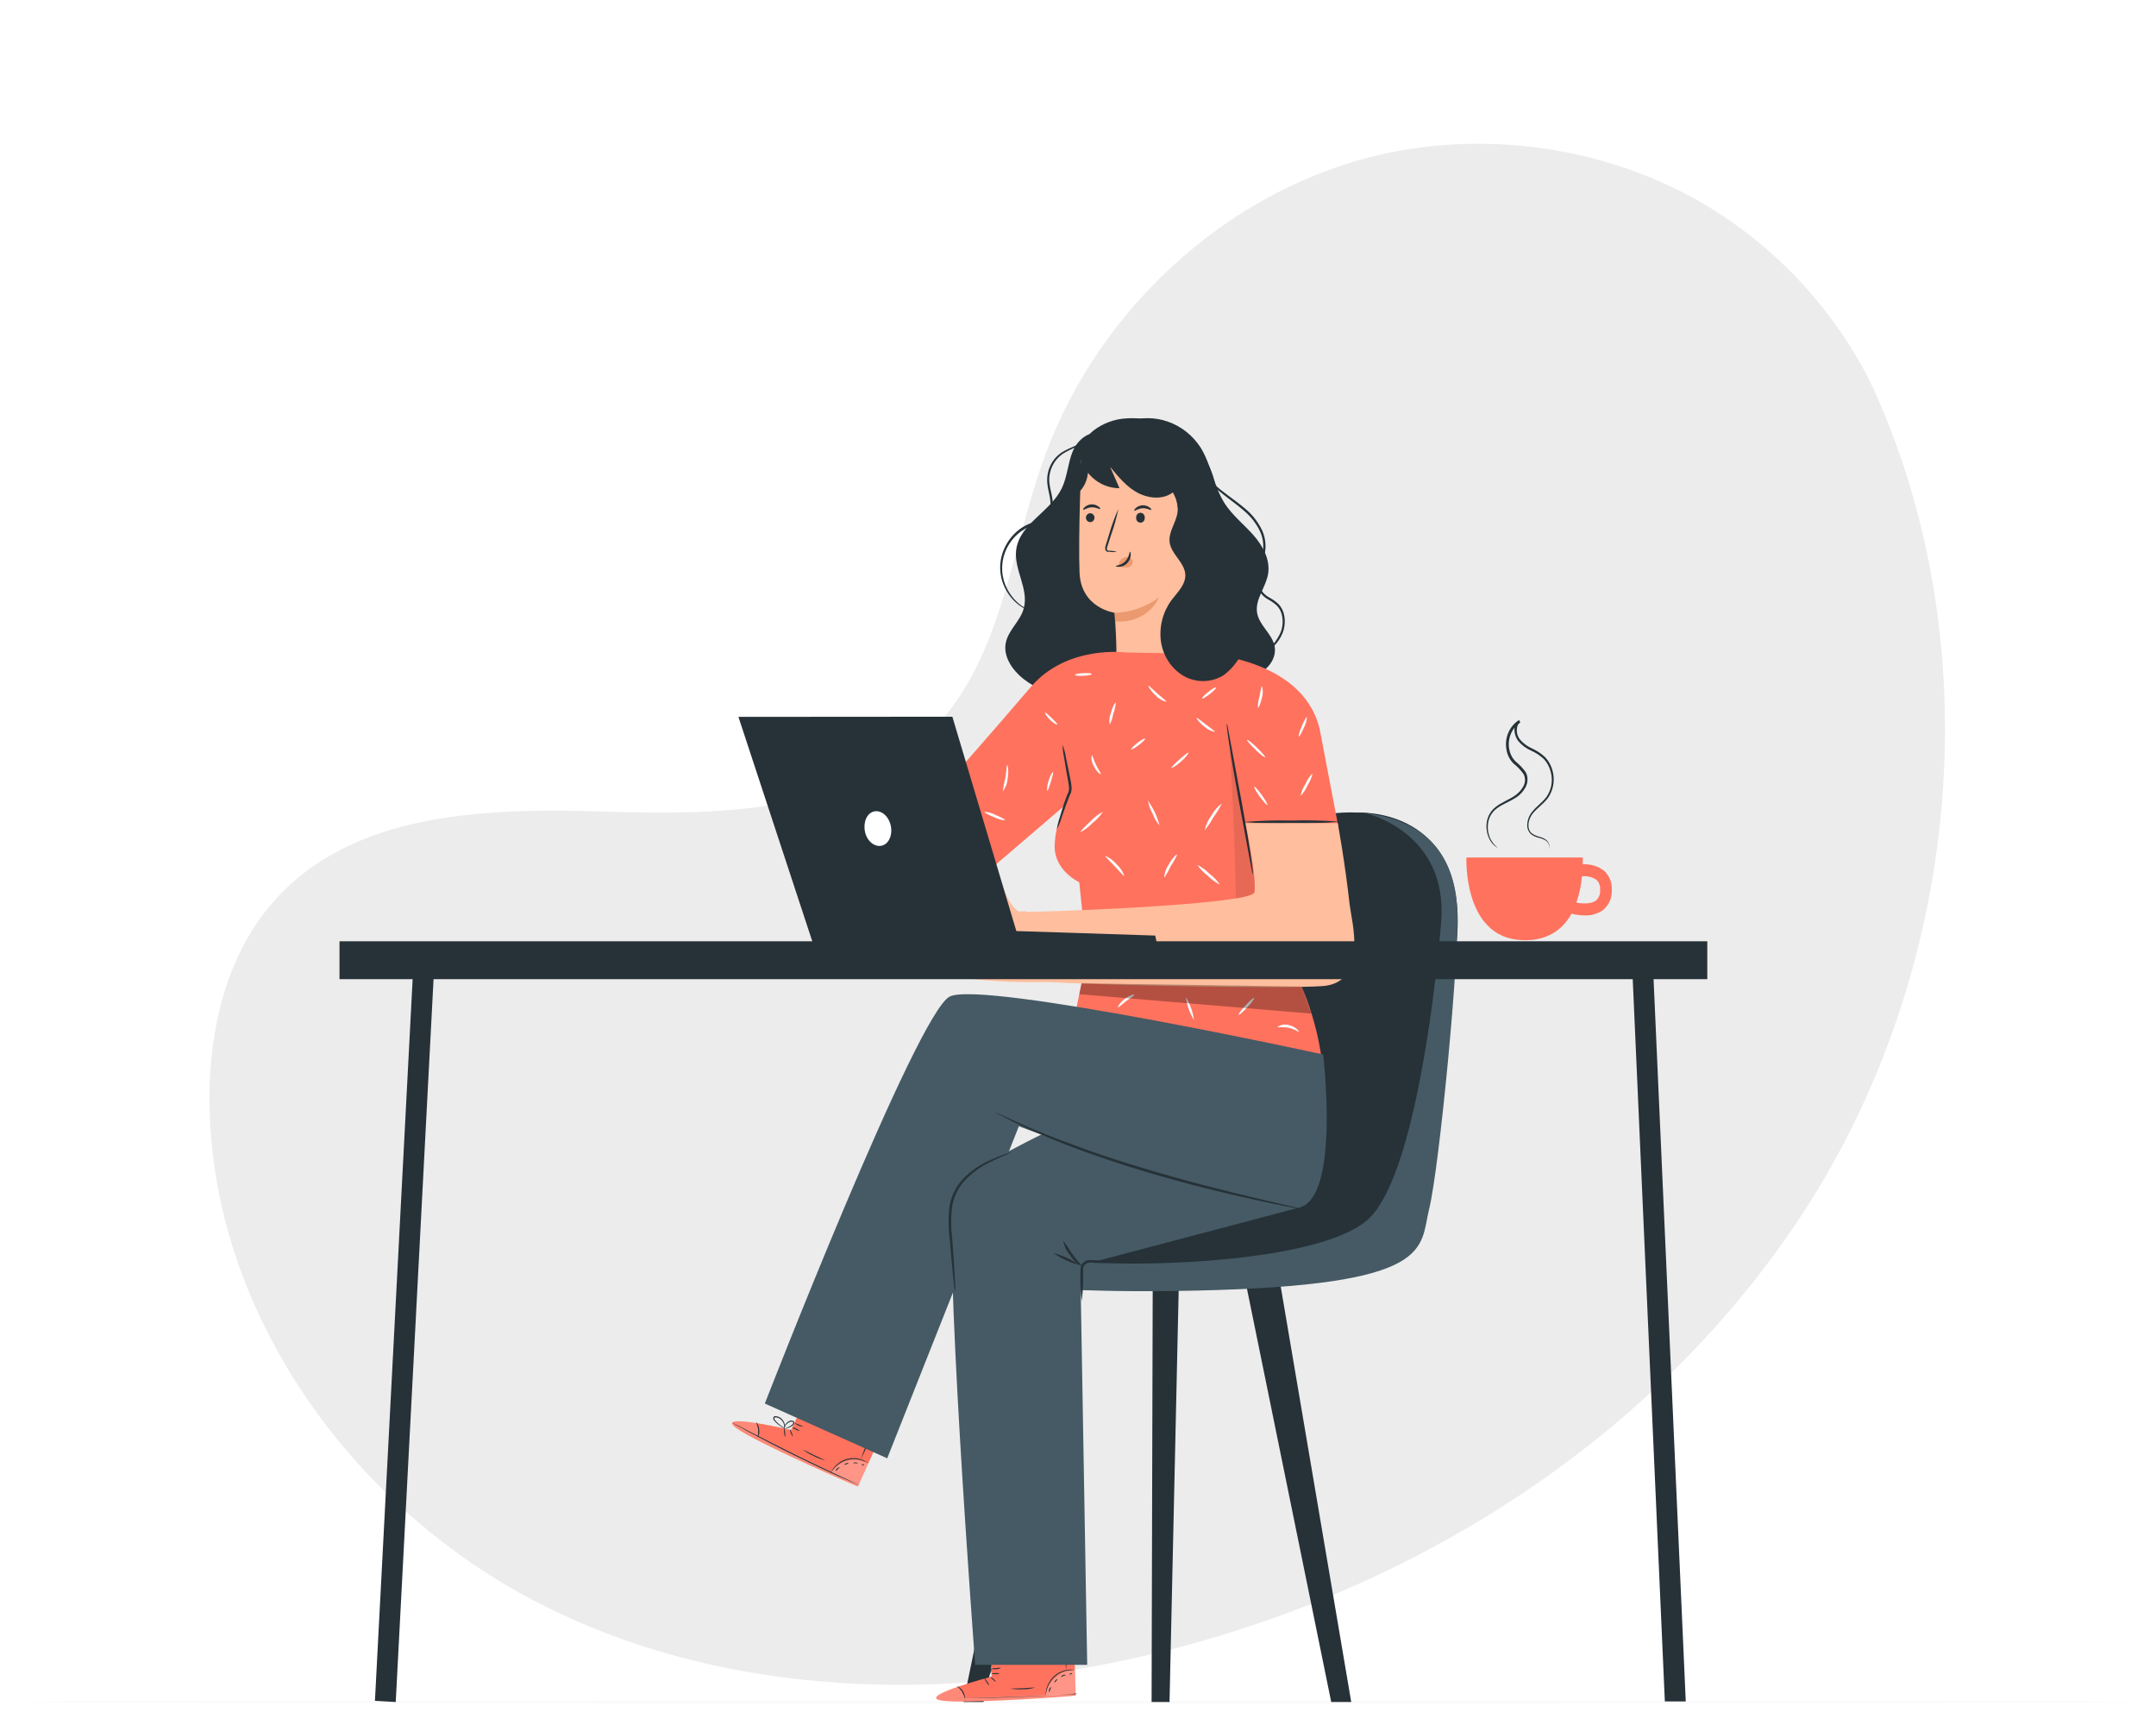 <svg width="525" height="420" viewBox="0 0 525 420" fill="none" xmlns="http://www.w3.org/2000/svg">
<path d="M456.348 94.997C485.071 158.554 477.029 236.978 439.208 295.08C401.387 353.181 338.384 390.884 272.176 404.591C224.97 414.403 174.066 412.432 130.879 390.171C87.692 367.912 53.736 323.169 51.144 273.12C50.171 254.219 54.024 234.145 66.159 220.026C85.52 197.479 118.588 196.693 147.635 197.616C176.681 198.54 209.737 197.841 229.254 175.395C244.21 158.142 246.406 133.124 254.292 111.389C267.688 74.436 300.023 45.572 337.172 37.408C357.946 32.997 379.491 34.669 399.406 42.239C423.224 51.281 443.028 69.086 455.076 92.288C455.531 93.274 455.989 94.198 456.348 94.997Z" fill="#ECECEC"/>
<g clip-path="url(#clip0_607_304)" filter="url(#filter0_d_607_304)">
<path d="M520.531 410.401C520.531 410.588 404.895 410.726 262.278 410.726C119.66 410.726 4 410.588 4 410.401C4 410.214 119.612 410.076 262.278 410.076C404.944 410.076 520.531 410.227 520.531 410.401Z" fill="#FAFAFA"/>
<path d="M390.596 208.009C389.101 206.861 387.261 206.311 385.409 206.461C385.409 205.412 385.409 204.775 385.409 204.775H357.082C357.082 204.775 356.194 224.214 370.502 224.9C376.911 225.212 380.572 222.228 382.673 218.471C383.727 218.731 384.806 218.869 385.889 218.883C387.471 218.956 389.032 218.495 390.343 217.572C391.065 216.985 391.636 216.222 392.008 215.351C392.381 214.481 392.543 213.529 392.479 212.578C392.518 211.717 392.369 210.858 392.043 210.068C391.717 209.275 391.222 208.572 390.596 208.009ZM388.65 215.237C387.449 216.173 385.277 216.035 383.849 215.774C384.562 213.706 385.026 211.556 385.23 209.369C386.47 209.22 387.722 209.524 388.77 210.231C389.078 210.527 389.316 210.893 389.465 211.301C389.614 211.706 389.672 212.144 389.634 212.578C389.691 213.071 389.63 213.571 389.459 214.034C389.287 214.497 389.01 214.91 388.65 215.237Z" fill="#FF725E"/>
<path d="M377.09 203.002C377.231 202.783 377.315 202.53 377.33 202.267C377.288 201.891 377.155 201.531 376.945 201.222C376.736 200.913 376.456 200.663 376.13 200.493C375.653 200.252 375.149 200.072 374.629 199.956C373.975 199.809 373.358 199.519 372.818 199.107C372.519 198.836 372.281 198.5 372.121 198.123C371.961 197.744 371.884 197.335 371.893 196.923C371.894 196.014 372.14 195.123 372.601 194.351C373.573 192.716 375.325 191.68 376.562 190.057C377.184 189.168 377.6 188.143 377.777 187.061C377.953 185.977 377.886 184.866 377.582 183.814C377.285 182.671 376.71 181.627 375.913 180.781C375.011 179.955 373.992 179.28 372.889 178.784C371.658 178.256 370.561 177.44 369.684 176.399C369.266 175.815 368.978 175.141 368.844 174.426C368.684 173.675 368.782 172.889 369.12 172.205C369.309 171.851 369.577 171.552 369.9 171.33L370.225 171.893C369.196 172.558 368.386 173.533 367.898 174.686C367.412 175.84 367.273 177.12 367.5 178.359C367.695 179.534 368.252 180.611 369.085 181.43C370.022 182.177 370.851 183.059 371.545 184.051C371.839 184.609 371.98 185.24 371.954 185.874C371.935 186.503 371.774 187.119 371.484 187.672C370.956 188.652 370.206 189.482 369.3 190.094C367.56 191.242 365.771 191.816 364.44 192.865C363.836 193.312 363.335 193.89 362.968 194.557C362.602 195.226 362.378 195.969 362.314 196.736C362.202 197.904 362.397 199.081 362.878 200.143C363.318 201.038 363.946 201.82 364.715 202.428L364.536 202.341C364.371 202.244 364.216 202.137 364.066 202.016C363.48 201.544 363 200.943 362.663 200.256C362.121 199.159 361.883 197.928 361.979 196.698C362.031 195.923 362.231 195.169 362.567 194.477C362.957 193.703 363.506 193.03 364.175 192.504C365.555 191.38 367.392 190.756 368.977 189.658C369.799 189.079 370.482 188.309 370.968 187.409C371.219 186.953 371.35 186.438 371.35 185.912C371.35 185.386 371.219 184.871 370.968 184.414C370.281 183.473 369.473 182.633 368.568 181.917C367.638 181.006 367.025 179.797 366.827 178.483C366.579 177.116 366.734 175.7 367.275 174.425C367.814 173.151 368.713 172.075 369.853 171.343L370.165 171.905C369.929 172.069 369.732 172.287 369.588 172.541C369.368 173.122 369.301 173.753 369.394 174.369C369.487 174.987 369.737 175.566 370.116 176.049C370.939 177.005 371.955 177.754 373.093 178.247C374.251 178.773 375.322 179.489 376.262 180.369C377.126 181.293 377.746 182.432 378.063 183.677C378.374 184.817 378.427 186.016 378.218 187.181C378.01 188.347 377.547 189.445 376.863 190.393C375.505 192.104 373.777 193.103 372.877 194.587C371.977 196.074 371.893 197.947 372.938 198.833C373.982 199.718 375.337 199.695 376.154 200.268C376.504 200.463 376.799 200.752 377.009 201.102C377.221 201.452 377.339 201.853 377.355 202.267C377.342 202.479 377.272 202.682 377.15 202.853C377.15 202.965 377.102 203.002 377.09 203.002Z" fill="#263238"/>
<path d="M287.081 307.246L284.788 410.401H280.42L280.696 307.507L287.081 307.246Z" fill="#263238"/>
<path d="M302.892 306.097L324.161 410.401H329.034L311.329 306.097H302.892Z" fill="#263238"/>
<path d="M263.017 307.244L239.48 410.401H234.606L255.96 306.821L263.017 307.244Z" fill="#263238"/>
<path d="M330.506 193.84C330.506 193.84 357.465 192.241 354.776 224.687C352.087 257.134 350.539 290.042 340.517 301.278C330.494 312.513 229.574 312.9 221.1 303.687C212.626 294.474 237.28 294.873 241.901 294.873C246.522 294.873 275.028 297.67 284.272 272.402C293.513 247.133 291.208 192.241 330.506 193.84Z" fill="#263238"/>
<path d="M332.235 193.914C332.235 193.914 352.844 198.308 350.924 220.743C349.003 243.177 343.602 282.451 333.581 292.464C323.557 302.476 284.369 304.661 263.087 303.287C238.433 301.677 222.878 296.795 222.878 296.795C222.878 296.795 218.377 299.804 219.733 301.79C221.089 303.774 233.116 311.527 291.389 310.23C349.664 308.93 345.619 299.991 348.031 290.254C350.445 280.516 355.533 228.408 354.825 216.959C354.118 205.512 348.572 195.862 332.235 193.914Z" fill="#455A64"/>
<path d="M274.337 98.698C277.579 97.535 281.101 97.517 284.355 98.645C287.61 99.773 290.416 101.986 292.34 104.94C294.945 109.135 295.558 114.403 298.21 118.56C300.095 121.494 302.878 123.654 305.183 126.251C307.489 128.847 309.372 132.28 308.784 135.763C308.232 139.022 305.58 141.918 306.108 145.189C306.611 148.248 309.708 150.245 310.368 153.291C311.076 156.874 307.764 160.219 304.283 160.782C300.802 161.344 297.345 159.945 294.069 158.596C290.792 157.248 287.311 155.9 283.842 156.549C279.821 157.311 276.736 160.595 273.22 162.791C269.512 164.995 265.267 166.028 261.004 165.764C256.741 165.501 252.645 163.951 249.214 161.306C246.573 159.195 244.257 155.925 244.905 152.567C245.505 149.396 248.505 147.199 249.297 144.09C250.571 139.471 246.898 134.752 247.437 129.971C248.182 123.554 255.839 120.62 258.576 114.828C259.909 112.044 260.029 108.798 261.193 105.939C262.357 103.08 265.43 100.533 268.166 101.757" fill="#263238"/>
<path d="M271.733 157.099C272.129 154.814 271.422 145.201 271.422 145.201C271.422 145.201 263.236 144.127 262.875 135.426C262.516 126.725 263.355 106.713 263.355 106.713L278.442 99.222L291.647 114.827L291.898 157.011L271.733 157.099Z" fill="#FFBE9D"/>
<path d="M264.429 122.056C264.431 122.269 264.493 122.477 264.609 122.653C264.723 122.829 264.886 122.967 265.077 123.048C265.265 123.129 265.474 123.15 265.675 123.108C265.876 123.067 266.061 122.965 266.207 122.815C266.352 122.665 266.452 122.474 266.495 122.265C266.536 122.057 266.519 121.84 266.443 121.642C266.367 121.444 266.238 121.273 266.068 121.151C265.901 121.029 265.701 120.962 265.497 120.957C265.215 120.957 264.946 121.072 264.746 121.278C264.545 121.484 264.432 121.763 264.429 122.056Z" fill="#263238"/>
<path d="M263.76 120.108C263.891 120.258 264.683 119.571 265.8 119.522C266.917 119.471 267.756 120.071 267.877 119.909C267.997 119.746 267.805 119.571 267.432 119.297C266.946 118.944 266.361 118.769 265.768 118.798C265.174 118.827 264.609 119.06 264.156 119.459C263.807 119.759 263.699 120.046 263.76 120.108Z" fill="#263238"/>
<path d="M276.671 122.056C276.654 122.207 276.669 122.361 276.715 122.506C276.759 122.651 276.834 122.784 276.931 122.898C277.029 123.011 277.149 123.102 277.283 123.164C277.417 123.226 277.562 123.258 277.708 123.258C277.854 123.258 277.999 123.226 278.133 123.164C278.267 123.102 278.388 123.011 278.485 122.898C278.583 122.784 278.657 122.651 278.702 122.506C278.747 122.361 278.762 122.207 278.747 122.056C278.762 121.904 278.747 121.751 278.702 121.606C278.657 121.461 278.583 121.327 278.485 121.214C278.388 121.1 278.267 121.01 278.133 120.948C277.999 120.886 277.854 120.854 277.708 120.854C277.562 120.854 277.417 120.886 277.283 120.948C277.149 121.01 277.029 121.1 276.931 121.214C276.834 121.327 276.759 121.461 276.715 121.606C276.669 121.751 276.654 121.904 276.671 122.056Z" fill="#263238"/>
<path d="M276.197 120.333C276.329 120.483 277.122 119.796 278.237 119.746C279.354 119.696 280.195 120.295 280.313 120.133C280.434 119.971 280.242 119.796 279.87 119.521C279.386 119.17 278.804 118.995 278.214 119.022C277.62 119.052 277.051 119.279 276.593 119.671C276.256 119.983 276.137 120.258 276.197 120.333Z" fill="#263238"/>
<path d="M271.978 130.37C271.386 130.187 270.772 130.09 270.154 130.083C269.865 130.083 269.589 130.008 269.542 129.796C269.515 129.464 269.577 129.131 269.722 128.834C269.973 128.06 270.25 127.236 270.526 126.338C271.279 124.239 271.884 122.086 272.338 119.896C271.43 121.913 270.672 124 270.069 126.138C269.806 127.012 269.542 127.836 269.289 128.635C269.123 129.027 269.08 129.464 269.169 129.883C269.208 129.993 269.271 130.092 269.355 130.17C269.438 130.249 269.541 130.304 269.65 130.333C269.809 130.355 269.97 130.355 270.13 130.333C270.741 130.437 271.364 130.45 271.978 130.37Z" fill="#263238"/>
<path d="M271.427 145.226C275.301 145.095 279.055 143.794 282.23 141.481C282.23 141.481 279.686 147.823 271.523 147.311L271.427 145.226Z" fill="#EB996E"/>
<path d="M272.391 133.441C272.46 133.073 272.614 132.729 272.839 132.437C273.064 132.146 273.355 131.916 273.688 131.768C273.915 131.66 274.163 131.604 274.413 131.604C274.664 131.604 274.911 131.66 275.14 131.768C275.359 131.881 275.539 132.062 275.658 132.285C275.775 132.508 275.825 132.763 275.799 133.017C275.732 133.308 275.581 133.571 275.367 133.772C275.152 133.972 274.885 134.101 274.599 134.14C274.041 134.217 273.473 134.174 272.93 134.015C272.778 133.991 272.632 133.936 272.499 133.853C272.434 133.81 272.382 133.748 272.35 133.675C272.318 133.602 272.307 133.521 272.318 133.441" fill="#EB996E"/>
<path d="M275.172 130.333C275.243 130.333 275.376 130.645 275.339 131.207C275.272 131.959 274.943 132.66 274.416 133.179C273.892 133.695 273.203 133.993 272.483 134.015C271.931 134.015 271.619 133.866 271.643 133.791C271.666 133.716 272.95 133.716 273.983 132.705C275.016 131.693 274.992 130.32 275.172 130.333Z" fill="#263238"/>
<path d="M262.677 105.727C262.977 108.247 264.152 110.567 265.979 112.251C267.805 113.936 270.161 114.869 272.603 114.877L270.334 109.684C272.35 112.118 274.439 114.678 277.212 116.076C279.984 117.474 283.597 117.699 285.95 115.601C286.718 117.736 286.706 120.096 287.415 122.243C288.123 124.39 289.814 133.279 291.927 132.929C294.04 132.58 295.325 123.679 295.828 121.694C296.434 118.871 296.394 115.94 295.713 113.137C295.031 110.333 293.727 107.735 291.903 105.552C289.755 102.946 287.054 100.894 284.013 99.56C280.972 98.225 277.673 97.644 274.379 97.862C271.442 97.996 268.61 99.035 266.241 100.845C264.217 102.524 262.808 104.872 262.244 107.499" fill="#263238"/>
<path d="M251.473 144.927C251.275 144.913 251.08 144.867 250.895 144.789C250.362 144.621 249.847 144.395 249.36 144.115C247.525 143.097 246.01 141.555 244.99 139.671C244.201 138.279 243.723 136.721 243.589 135.111C243.456 133.502 243.672 131.881 244.222 130.37C244.873 128.584 245.921 126.983 247.283 125.701C248.743 124.32 250.534 123.376 252.468 122.967C253.367 122.835 254.203 122.421 254.869 121.781C255.43 121.075 255.754 120.199 255.794 119.284C255.937 117.449 255.241 115.664 255.049 113.866C254.84 112.136 255.181 110.382 256.021 108.873C256.76 107.565 257.837 106.501 259.13 105.801C260.331 105.165 261.399 104.753 262.323 104.328C263.132 104.001 263.905 103.582 264.627 103.08C265.218 102.623 265.747 102.086 266.199 101.482C266.134 101.674 266.041 101.855 265.924 102.019C265.596 102.504 265.191 102.927 264.723 103.267C264.009 103.819 263.235 104.284 262.419 104.653C261.495 105.102 260.402 105.552 259.298 106.188C258.094 106.87 257.101 107.892 256.429 109.135C255.652 110.548 255.349 112.191 255.565 113.804C255.757 115.514 256.49 117.299 256.357 119.347C256.318 120.41 255.937 121.43 255.277 122.243C254.526 122.983 253.575 123.466 252.553 123.629C250.786 124.016 249.14 124.858 247.768 126.077C246.393 127.296 245.336 128.853 244.69 130.607C244.16 132.041 243.941 133.578 244.046 135.11C244.151 136.642 244.58 138.131 245.303 139.471C246.261 141.313 247.679 142.853 249.409 143.928C250.681 144.652 251.473 144.864 251.473 144.927Z" fill="#263238"/>
<path d="M305.8 156.362C305.8 156.362 306.509 155.863 307.746 154.939C309.536 153.706 310.958 151.976 311.85 149.945C312.397 148.535 312.481 146.978 312.091 145.513C311.875 144.72 311.46 144.001 310.891 143.428C310.242 142.837 309.524 142.334 308.755 141.93C307.868 141.435 307.12 140.709 306.587 139.822C306.052 138.935 305.747 137.92 305.704 136.874C305.621 134.615 306.966 132.742 307.446 130.732C307.854 128.711 307.534 126.605 306.545 124.815C305.631 123.109 304.408 121.605 302.944 120.383C300.195 117.986 297.327 116.225 295.346 114.141C293.714 112.589 292.499 110.623 291.818 108.435C291.654 107.837 291.557 107.221 291.53 106.6C291.499 106.385 291.499 106.166 291.53 105.951C291.63 106.766 291.79 107.572 292.009 108.36C292.761 110.459 293.998 112.333 295.611 113.816C297.58 115.776 300.412 117.461 303.268 119.896C304.784 121.159 306.052 122.715 307.001 124.477C308.077 126.404 308.422 128.679 307.973 130.857C307.422 133.042 306.137 134.839 306.233 136.824C306.264 137.794 306.542 138.738 307.044 139.557C307.543 140.376 308.246 141.041 309.078 141.481C309.887 141.914 310.641 142.451 311.323 143.079C311.942 143.732 312.388 144.54 312.618 145.426C313.013 147 312.903 148.666 312.307 150.17C311.802 151.382 311.061 152.474 310.135 153.378C309.437 154.06 308.681 154.674 307.877 155.213C307.23 155.65 306.678 155.962 306.354 156.15C306.178 156.245 305.994 156.317 305.8 156.362Z" fill="#263238"/>
<path d="M262.406 116.138C263.565 115.135 264.382 113.769 264.734 112.243C265.075 110.724 265.256 109.171 265.273 107.611C265.273 107.162 265.273 106.575 264.818 106.463C264.362 106.351 264.074 106.775 263.882 107.162C262.413 110.052 261.895 113.362 262.406 116.588L262.669 116.325" fill="#263238"/>
<path d="M241.46 404.221L241.232 392.986L261.444 392.413L261.937 408.829L260.736 408.953C255.168 409.428 232.386 410.976 228.629 409.902C224.392 408.717 241.46 404.221 241.46 404.221Z" fill="#FF725E"/>
<g opacity="0.5">
<path opacity="0.5" d="M254.596 408.891C254.849 407.105 255.731 405.483 257.069 404.334C258.371 403.185 260.044 402.591 261.751 402.675L261.906 408.541L254.596 408.891Z" fill="white"/>
</g>
<g opacity="0.4">
<path opacity="0.4" d="M233.124 406.731C233.124 406.731 227.122 408.704 227.925 409.715C228.73 410.726 251.776 410.065 261.93 408.84V408.379L235.008 409.39C235.008 409.39 234.3 406.744 233.124 406.731Z" fill="white"/>
</g>
<path d="M262.269 408.354H261.921L260.925 408.441L257.252 408.717C254.154 408.916 249.87 409.14 245.129 409.29C240.388 409.441 236.102 409.452 232.994 409.428C236.102 409.428 240.388 409.341 245.129 409.203C249.87 409.065 254.142 408.866 257.252 408.717L260.925 408.517H261.921L262.269 408.354Z" fill="#263238"/>
<path d="M235.004 409.715C234.819 409.086 234.569 408.479 234.26 407.904C233.89 407.378 233.459 406.899 232.976 406.481C233.591 406.741 234.114 407.189 234.477 407.767C234.839 408.346 235.023 409.026 235.004 409.715Z" fill="#263238"/>
<path d="M240.875 406.394C240.814 406.394 240.514 406.081 240.214 405.608C239.914 405.134 239.698 404.722 239.759 404.671C239.818 404.622 240.106 404.996 240.418 405.47C240.632 405.742 240.787 406.056 240.875 406.394Z" fill="#263238"/>
<path d="M242.489 405.446C242.489 405.508 242.115 405.295 241.768 404.971C241.419 404.646 241.156 404.359 241.192 404.31C241.227 404.259 241.564 404.459 241.924 404.784C242.285 405.108 242.536 405.395 242.489 405.446Z" fill="#263238"/>
<path d="M243.468 403.435C243.133 403.578 242.772 403.638 242.411 403.609C242.058 403.654 241.698 403.624 241.355 403.522C242.042 403.318 242.768 403.288 243.468 403.435Z" fill="#263238"/>
<path d="M243.779 402.025C243.43 402.286 243.01 402.423 242.579 402.412C242.176 402.491 241.759 402.446 241.38 402.286C241.774 402.207 242.176 402.164 242.579 402.161C242.975 402.085 243.377 402.039 243.779 402.025Z" fill="#263238"/>
<path d="M240.135 404.584C239.705 404.659 239.268 404.659 238.838 404.584C238.368 404.535 237.901 404.443 237.446 404.31C237.172 404.234 236.907 404.129 236.654 403.998C236.498 403.906 236.378 403.76 236.317 403.586C236.294 403.486 236.299 403.38 236.331 403.283C236.363 403.186 236.42 403.099 236.498 403.036C236.984 402.77 237.545 402.684 238.084 402.795C238.624 402.908 239.111 403.207 239.463 403.648C239.669 403.907 239.819 404.21 239.906 404.533C239.934 404.657 239.934 404.785 239.906 404.909C239.762 404.495 239.551 404.112 239.282 403.773C238.983 403.421 238.59 403.169 238.154 403.049C237.639 402.885 237.083 402.939 236.606 403.198C236.413 403.373 236.498 403.622 236.725 403.76C236.963 403.885 237.213 403.985 237.47 404.06C237.909 404.204 238.358 404.313 238.814 404.384C239.643 404.559 240.135 404.533 240.135 404.584Z" fill="#263238"/>
<path d="M239.809 404.659C239.632 404.384 239.567 404.047 239.628 403.722C239.661 403.369 239.772 403.026 239.952 402.724C240.057 402.521 240.211 402.348 240.398 402.225C240.584 402.099 240.799 402.026 241.02 402.012C241.154 402.036 241.273 402.115 241.351 402.229C241.43 402.343 241.462 402.484 241.441 402.624C241.41 402.839 241.34 403.047 241.236 403.236C241.07 403.535 240.869 403.812 240.636 404.06C240.447 404.311 240.199 404.508 239.917 404.633C239.917 404.633 240.168 404.384 240.516 403.947C240.711 403.689 240.883 403.413 241.032 403.123C241.201 402.824 241.308 402.312 241.032 402.263C240.757 402.212 240.385 402.586 240.193 402.862C240.021 403.129 239.902 403.43 239.844 403.747C239.798 404.048 239.786 404.354 239.809 404.659Z" fill="#263238"/>
<path d="M261.641 402.611C261.641 402.611 261.064 402.611 260.153 402.711C258.961 402.877 257.841 403.392 256.923 404.197C256.004 405.002 255.326 406.064 254.966 407.256C254.691 408.167 254.666 408.766 254.631 408.766C254.595 408.766 254.631 408.617 254.631 408.341C254.653 407.956 254.717 407.576 254.823 407.205C255.151 405.959 255.833 404.845 256.779 404.009C257.735 403.183 258.905 402.67 260.14 402.537C260.511 402.492 260.885 402.492 261.256 402.537C261.387 402.541 261.516 402.567 261.641 402.611Z" fill="#263238"/>
<path d="M259.315 393.923C259.499 395.355 259.595 396.797 259.603 398.242C259.689 399.681 259.689 401.123 259.603 402.562C259.426 401.133 259.33 399.695 259.315 398.255C259.237 396.811 259.237 395.365 259.315 393.923Z" fill="#263238"/>
<path d="M252.003 406.905C251.046 407.178 250.056 407.31 249.063 407.292C248.073 407.376 247.076 407.325 246.098 407.143C246.098 407.069 247.431 407.143 249.051 407.043C250.672 406.944 251.993 406.831 252.003 406.905Z" fill="#263238"/>
<path d="M255.966 406.793C255.966 406.793 255.87 407.081 255.739 407.405C255.606 407.73 255.547 408.005 255.474 408.005C255.402 408.005 255.366 407.668 255.474 407.305C255.582 406.944 255.919 406.744 255.966 406.793Z" fill="#263238"/>
<path d="M257.47 404.822C257.47 404.822 257.398 405.083 257.194 405.308C256.99 405.533 256.786 405.682 256.738 405.633C256.69 405.582 256.81 405.37 257.014 405.132C257.218 404.896 257.361 404.771 257.47 404.822Z" fill="#263238"/>
<path d="M259.519 403.872C259.519 403.947 259.243 403.947 258.943 404.059C258.643 404.172 258.439 404.359 258.39 404.31C258.343 404.259 258.498 403.96 258.859 403.822C259.219 403.685 259.543 403.809 259.519 403.872Z" fill="#263238"/>
<path d="M261.062 403.41C261.062 403.473 260.978 403.586 260.811 403.66C260.642 403.735 260.486 403.735 260.462 403.66C260.437 403.586 260.546 403.486 260.715 403.41C260.882 403.335 261.062 403.348 261.062 403.41Z" fill="#263238"/>
<path d="M192.651 344.161L197.331 334.048L215.612 343.061L208.903 357.931L207.702 357.443C202.528 355.26 181.535 345.909 178.654 343.187C175.463 340.154 192.651 344.161 192.651 344.161Z" fill="#FF725E"/>
<g opacity="0.5">
<path opacity="0.5" d="M202.345 354.51C203.346 353.043 204.835 352.011 206.521 351.613C208.183 351.209 209.931 351.468 211.419 352.338L209.018 357.656L202.345 354.51Z" fill="white"/>
</g>
<g opacity="0.4">
<path opacity="0.4" d="M184.119 342.475C184.119 342.475 177.938 341.426 178.19 342.687C178.441 343.949 199.303 354.223 208.893 357.919L209.061 357.481L184.624 345.709C184.624 345.709 185.163 343.05 184.119 342.475Z" fill="white"/>
</g>
<path d="M209.347 357.619C209.235 357.599 209.125 357.56 209.023 357.507L208.086 357.118L204.653 355.634C201.797 354.385 197.884 352.537 193.586 350.428C189.29 348.317 185.462 346.333 182.713 344.847L179.448 343.074L178.572 342.575L178.272 342.375L178.595 342.526L179.495 342.974L182.785 344.686C185.57 346.121 189.41 348.092 193.695 350.203C197.98 352.312 201.881 354.147 204.727 355.459L208.075 357.019L208.986 357.456L209.347 357.619Z" fill="#263238"/>
<path d="M184.488 346.021C184.602 345.38 184.646 344.725 184.62 344.074C184.508 343.427 184.329 342.797 184.092 342.188C184.553 342.694 184.825 343.353 184.86 344.049C184.977 344.732 184.844 345.435 184.488 346.021Z" fill="#263238"/>
<path d="M191.172 345.833C191.1 345.833 190.992 345.384 190.932 344.822C190.872 344.261 190.859 343.786 190.932 343.774C191.079 344.09 191.161 344.434 191.172 344.785C191.243 345.359 191.243 345.822 191.172 345.833Z" fill="#263238"/>
<path d="M193.026 345.746C192.966 345.746 192.774 345.433 192.582 344.985C192.39 344.535 192.305 344.148 192.378 344.123C192.45 344.098 192.63 344.435 192.809 344.885C192.989 345.334 193.085 345.722 193.026 345.746Z" fill="#263238"/>
<path d="M194.778 344.41C194.423 344.378 194.079 344.262 193.771 344.074C193.428 343.955 193.117 343.759 192.858 343.499C193.215 343.532 193.559 343.648 193.867 343.836C194.406 344.098 194.814 344.348 194.778 344.41Z" fill="#263238"/>
<path d="M195.674 343.312C195.261 343.326 194.849 343.255 194.464 343.101C194.079 342.946 193.727 342.713 193.43 342.413C194.176 342.716 194.924 343.015 195.674 343.312Z" fill="#263238"/>
<path d="M191.31 343.874C190.879 343.754 190.474 343.554 190.11 343.286C189.709 343.023 189.331 342.722 188.981 342.388C188.772 342.185 188.579 341.963 188.405 341.725C188.306 341.572 188.268 341.385 188.297 341.203C188.317 341.101 188.364 341.009 188.435 340.936C188.506 340.865 188.595 340.819 188.693 340.802C189.051 340.795 189.406 340.871 189.73 341.027C190.056 341.18 190.344 341.407 190.574 341.692C190.805 341.977 190.971 342.312 191.06 342.671C191.15 343.033 191.163 343.408 191.094 343.774C191.094 343.998 190.986 344.123 190.974 344.11C191.024 343.694 191.004 343.272 190.914 342.862C190.792 342.412 190.552 342.004 190.218 341.689C190.029 341.494 189.804 341.344 189.555 341.242C189.308 341.141 189.043 341.093 188.778 341.103C188.525 341.103 188.489 341.415 188.646 341.638C188.798 341.863 188.97 342.072 189.162 342.263C189.494 342.599 189.852 342.908 190.23 343.186C190.878 343.611 191.335 343.836 191.31 343.874Z" fill="#263238"/>
<path d="M190.978 343.786C190.945 343.457 191.03 343.128 191.219 342.862C191.406 342.564 191.658 342.312 191.95 342.126C192.133 341.993 192.343 341.912 192.564 341.887C192.785 341.863 193.008 341.898 193.212 341.989C193.318 342.076 193.388 342.201 193.41 342.34C193.43 342.48 193.398 342.622 193.32 342.738C193.203 342.914 193.052 343.063 192.875 343.174C192.596 343.372 192.293 343.53 191.975 343.649C191.694 343.773 191.391 343.828 191.086 343.811C191.086 343.811 191.411 343.711 191.915 343.473C192.206 343.342 192.483 343.179 192.742 342.987C193.02 342.813 193.343 342.401 193.067 342.201C192.899 342.145 192.723 342.13 192.549 342.153C192.374 342.177 192.208 342.241 192.058 342.339C191.792 342.499 191.556 342.711 191.362 342.962C191.205 343.22 191.076 343.497 190.978 343.786Z" fill="#263238"/>
<path d="M211.34 352.238C211.34 352.238 210.848 351.926 209.972 351.626C208.84 351.219 207.62 351.154 206.453 351.439C205.287 351.724 204.222 352.347 203.383 353.236C202.722 353.911 202.446 354.485 202.409 354.423C202.449 354.284 202.51 354.154 202.59 354.036C202.779 353.705 203 353.396 203.25 353.113C204.088 352.157 205.184 351.487 206.395 351.19C207.604 350.894 208.872 350.986 210.031 351.452C210.377 351.59 210.706 351.766 211.016 351.976C211.244 352.125 211.352 352.225 211.34 352.238Z" fill="#263238"/>
<path d="M213.056 343.399C212.591 344.758 212.05 346.088 211.436 347.381C210.895 348.707 210.283 350 209.599 351.252C210.063 349.893 210.604 348.563 211.22 347.27C211.753 345.941 212.367 344.647 213.056 343.399Z" fill="#263238"/>
<path d="M200.878 351.526C199.909 351.309 198.974 350.961 198.093 350.49C197.174 350.092 196.307 349.576 195.512 348.954C195.512 348.893 196.713 349.553 198.189 350.265C199.665 350.976 200.901 351.464 200.878 351.526Z" fill="#263238"/>
<path d="M204.455 353.287C204.455 353.361 204.241 353.499 203.988 353.724C203.736 353.948 203.556 354.173 203.495 354.136C203.436 354.098 203.496 353.786 203.832 353.536C204.167 353.287 204.445 353.223 204.455 353.287Z" fill="#263238"/>
<path d="M206.61 352.2C206.61 352.276 206.418 352.412 206.142 352.512C205.866 352.612 205.613 352.663 205.59 352.588C205.566 352.512 205.782 352.388 206.058 352.276C206.334 352.163 206.587 352.138 206.61 352.2Z" fill="#263238"/>
<path d="M208.903 352.363C208.903 352.363 208.615 352.289 208.302 352.263C207.99 352.238 207.726 352.263 207.702 352.263C207.678 352.263 207.943 352.013 208.339 352.064C208.735 352.113 208.95 352.312 208.903 352.363Z" fill="#263238"/>
<path d="M210.45 352.662C210.45 352.662 210.295 352.775 210.114 352.762C209.934 352.75 209.791 352.675 209.801 352.612C209.814 352.55 209.958 352.488 210.126 352.501C210.295 352.512 210.45 352.588 210.45 352.662Z" fill="#263238"/>
<path d="M325.887 197.235L321.589 174.764C318.469 156.462 293.743 155.213 293.743 155.213L274.274 154.876C274.274 154.876 259.871 152.866 251.001 163.279C241.818 174.052 230.524 186.798 230.524 186.798L239.141 209.358L259.546 191.879C257.84 194.993 256.9 198.497 256.81 202.08C256.81 208.058 262.811 210.817 262.811 210.817L264.671 228.958L258.67 258.332L322.058 255.685C320.989 245.832 317.783 236.361 312.684 227.983L313.884 197.235H325.887Z" fill="#FF725E"/>
<path d="M298.722 172.105C298.893 172.566 299.006 173.049 299.059 173.541C299.263 174.601 299.504 175.913 299.802 177.472C300.451 180.942 301.291 185.462 302.203 190.456C303.116 195.45 303.933 200.143 304.437 203.49C304.701 205.162 304.88 206.523 304.988 207.459C305.075 207.944 305.103 208.44 305.072 208.933C304.914 208.467 304.806 207.987 304.748 207.497C304.544 206.436 304.292 205.125 304.004 203.564C303.355 200.094 302.516 195.575 301.603 190.582C300.691 185.587 299.876 180.906 299.371 177.548C299.108 175.875 298.926 174.526 298.818 173.577C298.74 173.091 298.708 172.598 298.722 172.105Z" fill="#263238"/>
<path d="M326.255 196.061C322.36 196.408 318.449 196.533 314.541 196.435C310.633 196.556 306.724 196.461 302.827 196.148C306.722 195.809 310.633 195.689 314.541 195.787C318.447 195.667 322.358 195.759 326.255 196.061Z" fill="#263238"/>
<path d="M328.666 216.385C327.467 205.624 325.75 196.411 325.75 196.411H303.305C303.305 196.411 306.088 210.144 305.476 213.264C304.925 216.024 261.438 217.846 250.108 218.033C249.424 217.509 248.452 218.395 247.574 217.596C246.802 216.881 246.148 216.038 245.642 215.1C244.974 213.961 244.453 212.735 244.095 211.454C244.052 211.215 243.942 210.993 243.781 210.817C243.618 210.641 243.41 210.518 243.182 210.464C242.953 210.41 242.714 210.426 242.495 210.511C242.275 210.595 242.083 210.746 241.945 210.942C241.489 211.953 242.006 215.313 244.154 218.558C246.302 221.803 240.662 220.119 238.596 219.544C236.532 218.97 230.051 217.509 229.391 218.046C228.407 218.832 229.019 220.093 231.094 220.618C233.171 221.142 239.305 223.114 238.969 224.362C238.633 225.611 228.166 222.402 228.166 222.402C228.166 222.402 226.03 221.367 225.597 222.678C224.83 225.05 236.197 227.446 237.289 227.671C238.045 227.822 237.72 229.081 236.916 228.92C236.113 228.757 226.522 225.586 225.718 227.996C225.093 229.844 235.055 230.069 236.701 231.891C238.345 233.713 229.162 230.905 228.634 232.69C228.442 233.365 232.235 233.664 237.757 234.475C243.401 235.035 249.072 235.244 254.741 235.1C267.476 235.824 312.51 236.797 322.125 236.085C333.311 235.2 329.098 220.131 328.666 216.385Z" fill="#FFBE9D"/>
<path d="M257.346 197.873C257.521 196.844 257.777 195.833 258.114 194.851C258.379 193.914 258.702 192.816 259.11 191.605C259.315 191.005 259.543 190.357 259.794 189.72C259.939 189.369 260.119 189.07 260.203 188.783C260.299 188.469 260.338 188.138 260.323 187.81C260.264 187.113 260.163 186.421 260.023 185.738C259.903 185.062 259.782 184.414 259.663 183.777C259.472 182.529 259.278 181.456 259.11 180.432C258.888 179.412 258.768 178.369 258.751 177.323C259.118 178.298 259.385 179.31 259.543 180.344C259.759 181.356 259.986 182.467 260.227 183.652L260.623 185.625C260.786 186.338 260.894 187.065 260.948 187.798C260.968 188.198 260.914 188.601 260.791 188.983C260.666 189.32 260.521 189.65 260.36 189.97C260.107 190.593 259.868 191.217 259.651 191.818C259.255 192.952 258.871 194.014 258.535 194.989C258.256 195.996 257.857 196.966 257.346 197.873Z" fill="#263238"/>
<path d="M283.517 112.767C285.245 115.089 287.118 117.761 286.746 120.67C286.446 123.167 284.489 125.476 284.814 128.023C285.198 130.957 288.414 132.879 288.63 135.838C288.763 138.335 286.734 140.182 285.306 142.08C284.258 143.483 283.485 145.087 283.034 146.801C282.583 148.515 282.462 150.305 282.676 152.067C282.914 153.82 283.53 155.495 284.48 156.963C285.431 158.432 286.689 159.656 288.163 160.544C289.656 161.403 291.336 161.845 293.043 161.827C294.747 161.81 296.42 161.334 297.896 160.444C300.499 158.557 302.394 155.791 303.262 152.617C304.606 148.597 304.966 143.878 302.674 140.332C301.737 138.909 300.381 137.686 300.081 135.988C299.697 133.84 301.161 131.818 301.39 129.646C301.702 126.737 299.769 124.078 297.633 122.155C295.495 120.233 292.975 118.71 291.379 116.3" fill="#263238"/>
<g opacity="0.3">
<path opacity="0.3" d="M299.475 178.184C300.255 190.669 300.675 202.216 300.963 214.738C302.566 214.666 304.122 214.158 305.478 213.265C306.088 207.922 302.2 191.654 299.475 178.184Z" fill="black"/>
</g>
<path d="M270.22 172.428C270.046 171.476 270.142 170.492 270.496 169.595C270.904 168.072 271.541 166.962 271.696 167.036C271.644 167.976 271.442 168.9 271.096 169.769C270.941 170.7 270.645 171.597 270.22 172.428Z" fill="#FAFAFA"/>
<path d="M257.464 172.392C257.368 172.541 256.516 172.105 255.687 171.281C254.858 170.457 254.378 169.595 254.487 169.495C254.595 169.395 255.291 170.032 256.083 170.806C256.875 171.581 257.547 172.241 257.464 172.392Z" fill="#FAFAFA"/>
<path d="M245.28 182.754C245.28 182.754 245.172 182.641 245.1 182.416H245.376C245.563 183.435 245.563 184.481 245.376 185.5C245.304 186.666 244.885 187.779 244.177 188.683C244.317 187.571 244.53 186.47 244.812 185.387C245.028 184.139 245.076 182.966 245.149 182.429H245.425C245.353 182.679 245.329 182.741 245.28 182.754Z" fill="#FAFAFA"/>
<path d="M244.751 195.713C243.834 195.673 242.938 195.426 242.123 194.989C240.731 194.426 239.65 193.84 239.722 193.664C240.642 193.702 241.544 193.949 242.362 194.388C243.73 194.951 244.811 195.537 244.751 195.713Z" fill="#FAFAFA"/>
<path d="M255.064 188.534C254.896 188.534 254.921 187.409 255.317 186.124C255.713 184.839 256.264 183.915 256.42 183.99C256.577 184.064 256.277 185.075 255.905 186.311C255.532 187.547 255.184 188.558 255.064 188.534Z" fill="#FAFAFA"/>
<path d="M265.867 160.119C265.867 160.295 264.967 160.482 263.838 160.544C262.711 160.607 261.798 160.544 261.786 160.32C261.774 160.095 262.686 159.945 263.815 159.896C264.943 159.845 265.867 159.932 265.867 160.119Z" fill="#FAFAFA"/>
<path d="M268.061 184.501C267.953 184.627 266.981 183.877 266.334 182.503C265.849 181.72 265.677 180.771 265.854 179.857C266.033 179.857 266.285 180.968 266.885 182.216C267.485 183.465 268.194 184.364 268.061 184.501Z" fill="#FAFAFA"/>
<path d="M289.381 179.271C289.502 179.396 288.746 180.394 287.605 181.418C286.465 182.441 285.397 183.066 285.301 182.915C285.205 182.766 286.081 181.917 287.197 180.919C288.313 179.92 289.261 179.145 289.381 179.271Z" fill="#FAFAFA"/>
<path d="M278.843 175.824C278.939 175.975 278.279 176.661 277.356 177.372C276.431 178.084 275.59 178.559 275.494 178.409C275.399 178.26 276.06 177.572 276.983 176.86C277.908 176.149 278.737 175.688 278.843 175.824Z" fill="#FAFAFA"/>
<path d="M284.014 166.862C283.039 166.649 282.149 166.136 281.458 165.388C280.259 164.277 279.526 163.079 279.669 162.979C279.814 162.879 280.677 163.84 281.866 164.889C283.054 165.938 284.099 166.698 284.014 166.862Z" fill="#FAFAFA"/>
<path d="M296.154 163.366C296.249 163.504 295.576 164.226 294.628 164.963C293.681 165.7 292.828 166.212 292.719 166.063C292.611 165.912 293.297 165.201 294.245 164.451C295.192 163.703 296.045 163.215 296.154 163.366Z" fill="#FAFAFA"/>
<path d="M306.285 168.359C306.27 167.458 306.399 166.557 306.669 165.7C306.945 164.265 307.124 163.079 307.306 163.092C307.571 163.981 307.571 164.935 307.306 165.825C307.006 167.323 306.44 168.423 306.285 168.359Z" fill="#FAFAFA"/>
<path d="M308.069 180.382C307.949 180.507 306.869 179.67 305.668 178.496C304.467 177.323 303.544 176.274 303.663 176.149C303.783 176.024 304.864 176.848 306.064 178.022C307.265 179.195 308.189 180.244 308.069 180.382Z" fill="#FAFAFA"/>
<path d="M316.281 175.325C316.124 175.251 316.436 174.076 316.977 172.829C317.516 171.581 318.092 170.481 318.249 170.557C318.205 171.433 317.967 172.289 317.553 173.053C317 174.376 316.424 175.401 316.281 175.325Z" fill="#FAFAFA"/>
<path d="M316.698 189.77C316.904 188.725 317.312 187.736 317.899 186.861C318.303 185.891 318.886 185.013 319.616 184.277C319.412 185.318 319.003 186.303 318.415 187.173C318.013 188.148 317.43 189.03 316.698 189.77Z" fill="#FAFAFA"/>
<path d="M308.608 191.979C308.464 192.092 307.649 191.193 306.76 189.97C305.872 188.747 305.284 187.685 305.415 187.573C305.548 187.46 306.387 188.358 307.265 189.582C308.141 190.805 308.741 191.867 308.608 191.979Z" fill="#FAFAFA"/>
<path d="M293.34 198.159C293.629 196.851 294.19 195.622 294.983 194.564C295.611 193.393 296.481 192.384 297.529 191.605C296.969 192.781 296.292 193.894 295.512 194.925C294.895 196.077 294.167 197.161 293.34 198.159Z" fill="#FAFAFA"/>
<path d="M282.372 197.01C281.637 196.169 281.063 195.19 280.679 194.126C280.112 193.152 279.725 192.077 279.538 190.956C280.844 192.768 281.806 194.824 282.372 197.01Z" fill="#FAFAFA"/>
<path d="M268.559 193.664C267.871 194.708 267.019 195.624 266.038 196.374C265.195 197.286 264.21 198.042 263.122 198.608C263.001 198.472 264.13 197.259 265.631 195.887C266.475 194.976 267.467 194.223 268.559 193.664Z" fill="#FAFAFA"/>
<path d="M273.8 209.271C273.656 209.382 272.671 208.222 271.399 206.873C270.127 205.525 269 204.476 269.108 204.376C270.171 204.81 271.117 205.502 271.868 206.399C272.729 207.176 273.392 208.163 273.8 209.271Z" fill="#FAFAFA"/>
<path d="M283.473 209.744C283.542 208.602 283.911 207.501 284.541 206.561C285.442 204.938 286.532 203.889 286.653 204.064C286.222 205.063 285.692 206.014 285.068 206.898C284.633 207.901 284.098 208.855 283.473 209.744Z" fill="#FAFAFA"/>
<path d="M297.075 211.393C295.977 210.852 294.974 210.122 294.11 209.233C293.114 208.501 292.243 207.602 291.531 206.574C292.634 207.112 293.64 207.841 294.507 208.734C295.5 209.464 296.368 210.363 297.075 211.393Z" fill="#FAFAFA"/>
<path d="M295.87 174.214C294.93 174.057 294.051 173.623 293.338 172.965C292.066 172.005 291.286 170.943 291.406 170.818C291.525 170.693 292.486 171.517 293.71 172.441C294.935 173.365 295.87 174.053 295.87 174.214Z" fill="#FAFAFA"/>
<path d="M276.227 238.195C276.299 238.371 275.327 238.908 274.247 239.743C273.167 240.58 272.362 241.367 272.23 241.255C272.099 241.142 272.711 240.106 273.875 239.218C275.039 238.333 276.179 238.033 276.227 238.195Z" fill="#FAFAFA"/>
<path d="M290.744 244.362C289.697 242.676 289.02 240.771 288.763 238.782C289.805 240.472 290.48 242.375 290.744 244.362Z" fill="#FAFAFA"/>
<path d="M305.394 238.969C305.526 239.095 304.769 240.118 303.725 241.254C302.68 242.391 301.733 243.215 301.612 243.089C301.492 242.964 302.237 241.941 303.281 240.804C304.326 239.668 305.273 238.857 305.394 238.969Z" fill="#FAFAFA"/>
<path d="M316.284 247.184C316.151 247.322 315.179 246.522 313.74 246.235C312.298 245.948 311.11 246.235 311.051 246.073C311.453 245.771 311.917 245.569 312.406 245.487C312.897 245.405 313.398 245.443 313.871 245.598C315.455 245.935 316.368 247.084 316.284 247.184Z" fill="#FAFAFA"/>
<path d="M322.197 252.74C322.197 252.74 239.305 234.675 231.276 238.632C223.245 242.59 186.24 337.731 186.24 337.731L216.043 351.064L248.103 270.217C248.103 270.217 306.137 292.265 316.279 290.042C326.421 287.82 322.197 252.74 322.197 252.74Z" fill="#455A64"/>
<path d="M285.146 257.807C283.885 258.245 235.933 278.756 232.549 285.335C229.164 291.915 237.47 401.362 237.47 401.362H264.74L263.059 304.099L316.281 290.042L285.146 257.807Z" fill="#455A64"/>
<path d="M316.557 290.305C316.295 290.294 316.033 290.26 315.777 290.205L313.543 289.793C311.611 289.417 308.814 288.844 305.369 288.082C298.492 286.571 289.01 284.337 278.688 281.203C273.526 279.655 268.652 278.032 264.284 276.46C259.915 274.887 255.966 273.313 252.738 271.877C251.104 271.191 249.652 270.505 248.38 269.905C247.108 269.306 245.979 268.794 245.127 268.32L243.11 267.258C242.865 267.147 242.632 267.009 242.414 266.846C242.67 266.925 242.918 267.025 243.159 267.146L245.236 268.095C246.124 268.52 247.227 269.019 248.511 269.581C249.796 270.142 251.261 270.828 252.893 271.453C256.146 272.839 260.095 274.3 264.476 275.898C268.856 277.495 273.742 279.032 278.88 280.578C289.189 283.662 298.635 286.009 305.49 287.633L313.616 289.543L315.824 290.067C316.075 290.119 316.32 290.2 316.557 290.305Z" fill="#263238"/>
<path d="M232.56 310.478C232.426 309.943 232.341 309.396 232.307 308.843C232.188 307.658 232.031 306.146 231.851 304.349C231.672 302.551 231.48 300.167 231.263 297.695C230.896 294.957 230.896 292.181 231.263 289.443C231.795 286.676 233.192 284.169 235.237 282.315C236.862 280.807 238.706 279.572 240.697 278.656C242.018 278.032 243.368 277.477 244.742 276.996C245.239 276.79 245.754 276.634 246.279 276.534C246.279 276.647 244.166 277.433 240.889 279.032C238.969 279.971 237.196 281.209 235.633 282.702C233.707 284.494 232.389 286.884 231.876 289.517C231.539 292.198 231.539 294.914 231.876 297.596C232.056 300.091 232.211 302.327 232.344 304.262C232.476 306.197 232.536 307.582 232.595 308.769C232.645 309.338 232.633 309.911 232.56 310.478Z" fill="#263238"/>
<path d="M256.484 301.079C258.786 301.662 260.972 302.663 262.941 304.037C260.64 303.448 258.454 302.446 256.484 301.079Z" fill="#263238"/>
<path d="M258.9 298.082C259.677 299.107 260.402 300.174 261.073 301.278C262.272 302.988 263.556 304.175 263.472 304.324C262.298 303.731 261.304 302.811 260.603 301.665C259.721 300.662 259.13 299.419 258.9 298.082Z" fill="#263238"/>
<path d="M269.367 302.527C269.367 302.527 269.283 302.763 268.946 302.975C268.459 303.245 267.913 303.378 267.362 303.362C266.605 303.335 265.848 303.356 265.093 303.425C264.69 303.487 264.322 303.709 264.071 304.043C263.818 304.378 263.699 304.799 263.737 305.222C263.829 307.755 263.718 310.288 263.401 312.8C263.093 310.276 262.997 307.728 263.113 305.186C263.119 304.606 263.3 304.042 263.629 303.574C263.983 303.161 264.469 302.895 264.997 302.826C265.799 302.78 266.602 302.806 267.398 302.901C268.075 302.953 268.751 302.823 269.367 302.527Z" fill="#263238"/>
<path opacity="0.3" d="M262.822 238.071L319.319 242.79L316.907 236.211L263.373 235.412L262.822 238.071Z" fill="black"/>
<path d="M415.737 225.174H82.67V234.412H100.482L91.3 410.114L96.365 410.401L105.572 234.412H397.578L405.403 410.265H410.493L402.654 234.412H415.737V225.174Z" fill="#263238"/>
<path d="M179.812 170.544L198.285 226.673H281.921L281.298 223.789L247.484 222.691L231.905 170.506L179.812 170.544Z" fill="#263238"/>
<path d="M216.877 196.898C217.43 199.208 216.48 201.455 214.765 201.891C213.048 202.328 211.163 200.893 210.647 198.584C210.132 196.274 211.043 194.039 212.76 193.589C214.477 193.141 216.325 194.6 216.877 196.898Z" fill="white"/>
</g>
<defs>
<filter id="filter0_d_607_304" x="0" y="0" width="526" height="420" filterUnits="userSpaceOnUse" color-interpolation-filters="sRGB">
<feFlood flood-opacity="0" result="BackgroundImageFix"/>
<feColorMatrix in="SourceAlpha" type="matrix" values="0 0 0 0 0 0 0 0 0 0 0 0 0 0 0 0 0 0 127 0" result="hardAlpha"/>
<feOffset dy="4"/>
<feGaussianBlur stdDeviation="2"/>
<feComposite in2="hardAlpha" operator="out"/>
<feColorMatrix type="matrix" values="0 0 0 0 0 0 0 0 0 0 0 0 0 0 0 0 0 0 0.25 0"/>
<feBlend mode="normal" in2="BackgroundImageFix" result="effect1_dropShadow_607_304"/>
<feBlend mode="normal" in="SourceGraphic" in2="effect1_dropShadow_607_304" result="shape"/>
</filter>
<clipPath id="clip0_607_304">
<rect width="518" height="412" fill="white" transform="translate(4)"/>
</clipPath>
</defs>
</svg>
